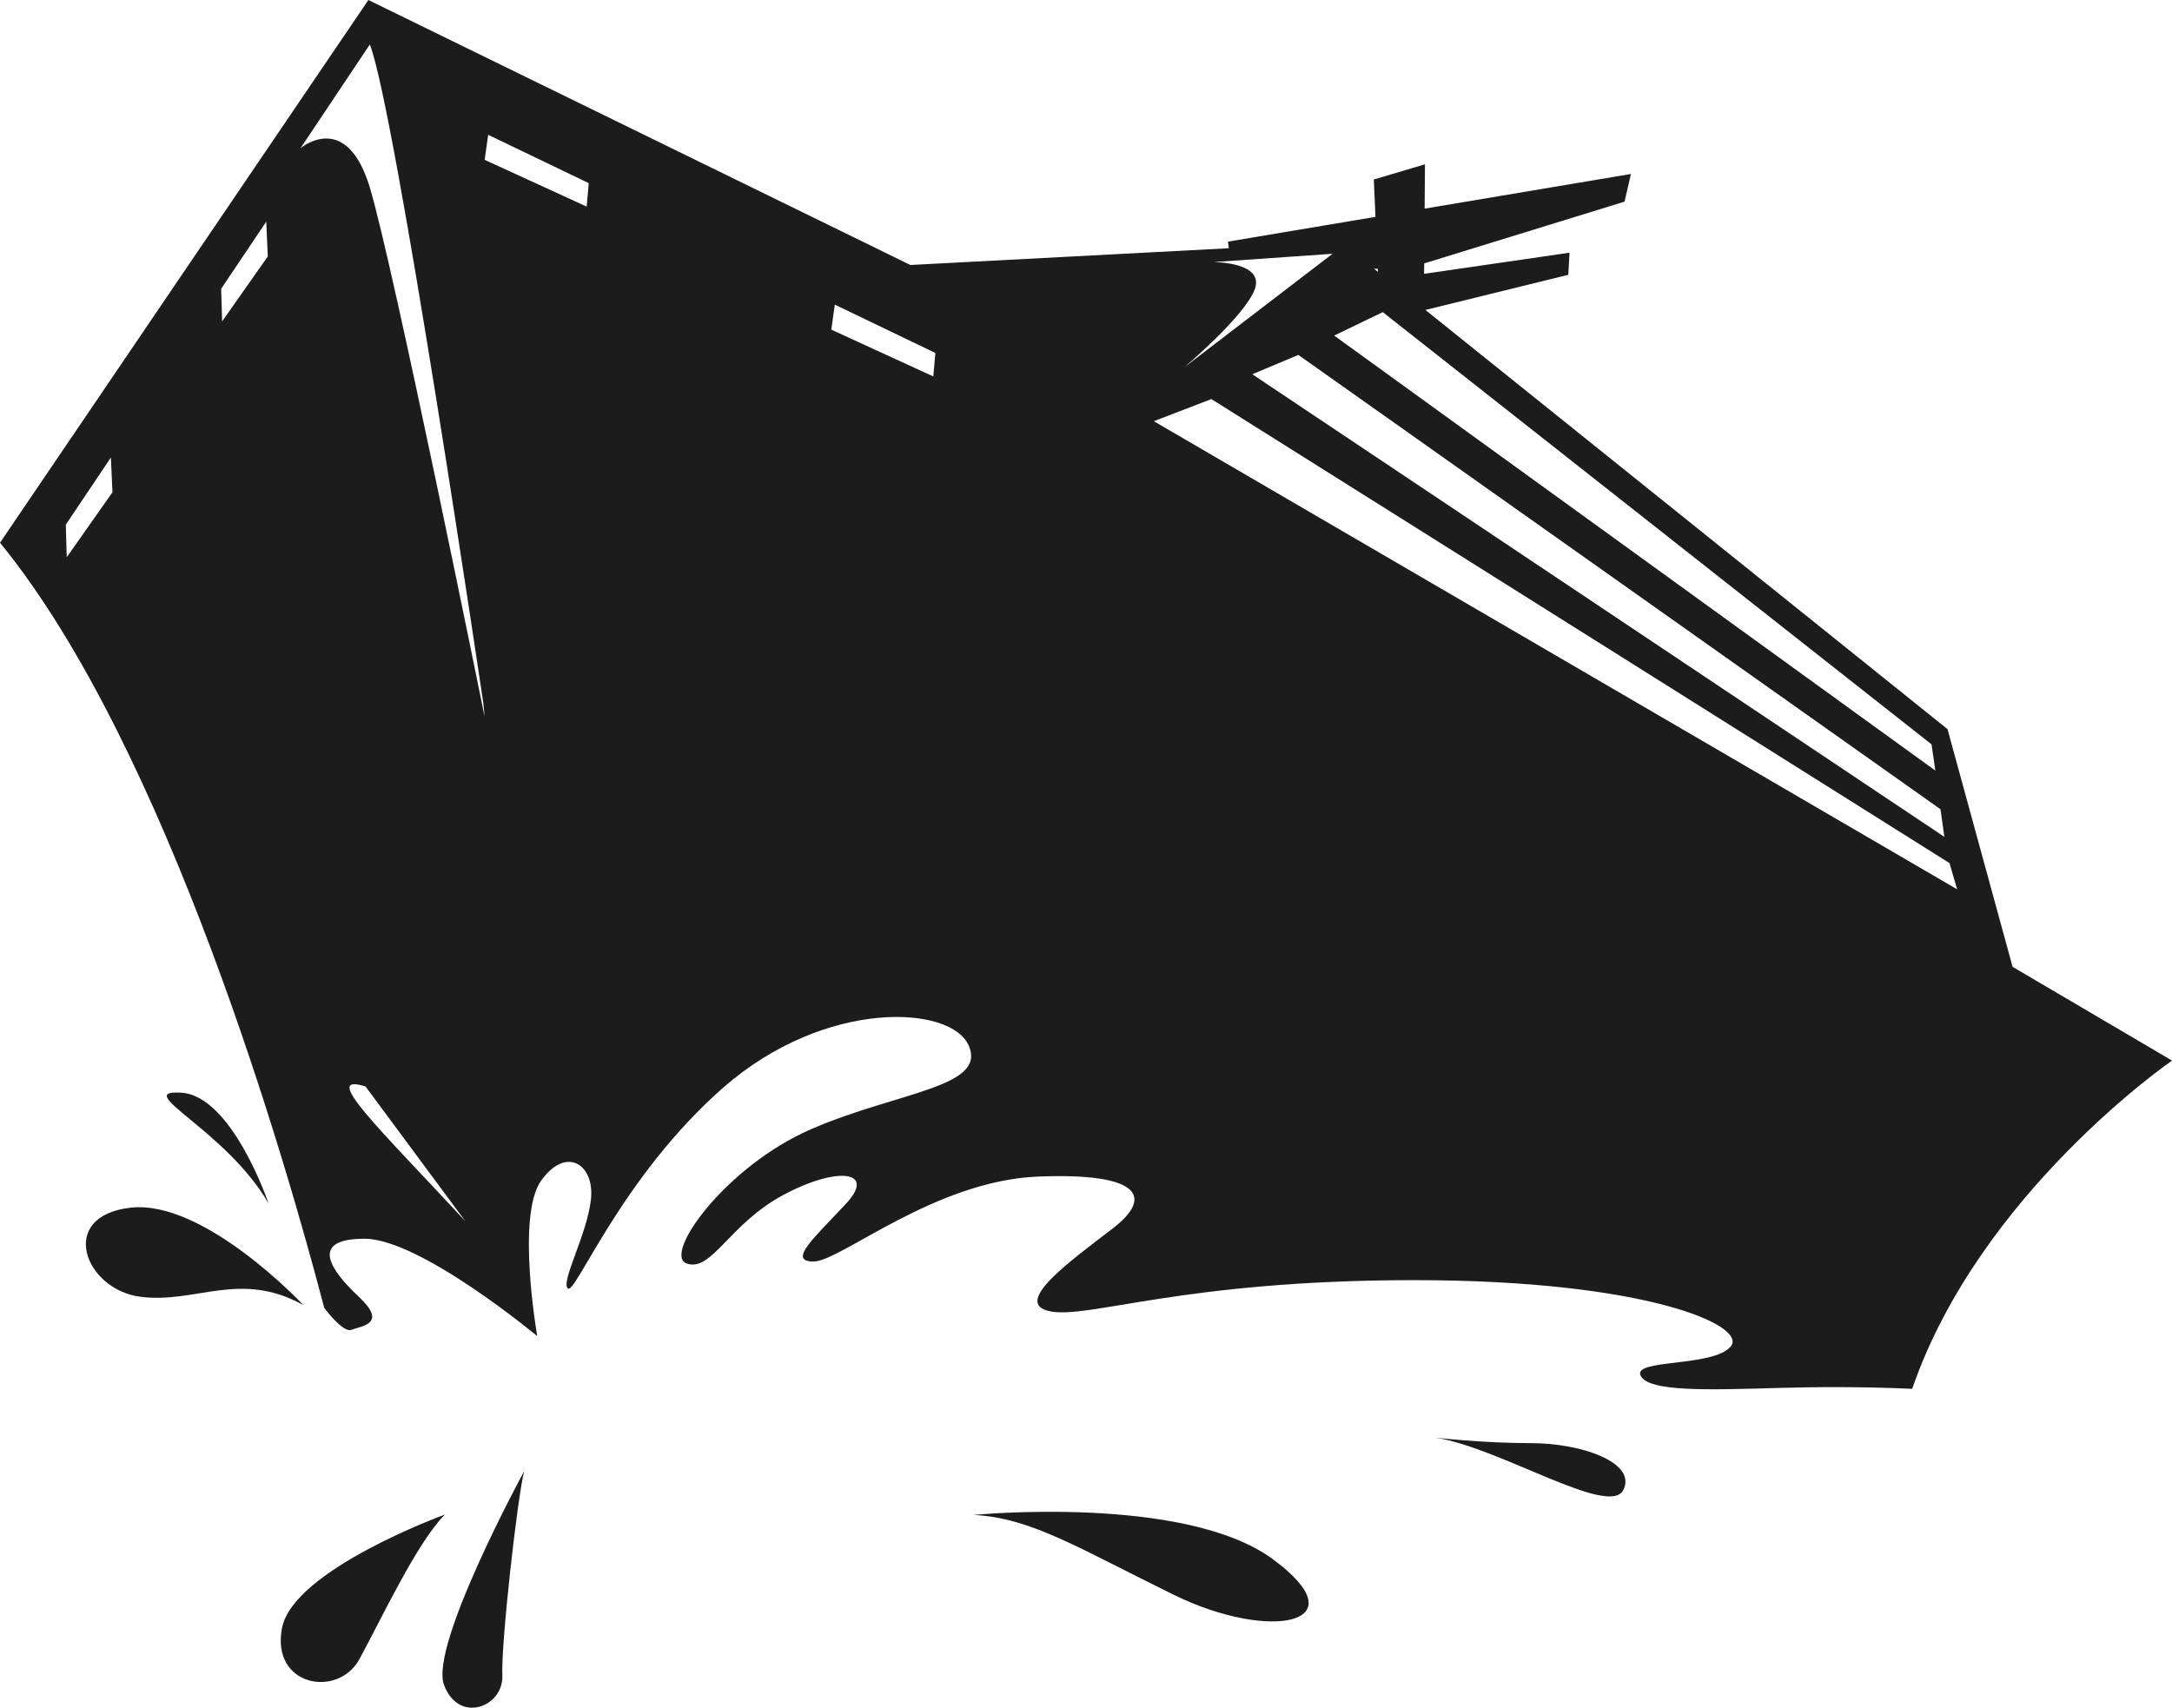 <svg version="1.1" id="图层_1" x="0px" y="0px" width="135.646px" height="106.654px" viewBox="0 0 135.646 106.654" enable-background="new 0 0 135.646 106.654" xml:space="preserve" xmlns="http://www.w3.org/2000/svg" xmlns:xlink="http://www.w3.org/1999/xlink" xmlns:xml="http://www.w3.org/XML/1998/namespace">
  <path fill="#1C1C1C" d="M79.487,97.375c-5.512-4.055-18.692-2.76-18.692-2.76c3.596,0.172,6.551,2.07,12.541,5.002
	C79.327,102.548,84.999,101.429,79.487,97.375z" class="color c1"/>
  <path fill="#1C1C1C" d="M95.624,90.13c-3.115,0-5.992-0.346-5.992-0.346c3.996,0.604,10.865,5.002,11.744,3.277
	C102.255,91.336,98.739,90.13,95.624,90.13z" class="color c1"/>
  <path fill="#1C1C1C" d="M8.158,75.425c-4.613,0.517-2.878,5.109,0.599,5.563c3.476,0.453,6.23-1.682,10.186,0.518
	C18.942,81.505,12.77,74.908,8.158,75.425z" class="color c1"/>
  <path fill="#1C1C1C" d="M17.612,101.677c-0.702,3.646,3.492,4.402,4.837,1.941c1.342-2.463,3.606-7.307,5.338-9.029
	C27.787,94.589,18.314,98.035,17.612,101.677z" class="color c1"/>
  <path fill="#1C1C1C" d="M27.727,105.224c0.91,2.469,3.732,1.391,3.646-0.599c-0.088-1.983,0.938-11.055,1.357-12.733
	C32.73,91.892,26.817,102.755,27.727,105.224z" class="color c1"/>
  <path fill="#1C1C1C" d="M11.323,68.244c-3.176-0.195,2.815,2.33,5.451,6.924C16.775,75.167,14.499,68.437,11.323,68.244z" class="color c1"/>
  <path fill="#1C1C1C" d="M125.69,60.382l-4.063-14.844L89.02,19.358l8.922-2.195l0.078-1.381l-9.082,1.32l0.005-0.65l12.514-3.859
	l0.398-1.727L88.971,13.03l0.021-2.768l-3.195,0.948l0.104,2.334l-9.211,1.547l0.052,0.412l-19.884,1.047L23.007,0L0,33.896
	c10.453,12.776,17.93,38.926,20.249,47.785c0.664,0.877,1.343,1.495,1.68,1.377c0.719-0.261,2.276-0.39,0.479-2.07
	c-1.798-1.681-3.116-3.623,0.358-3.623c3.476,0,10.785,6.08,10.785,6.08s-1.318-7.502,0.239-9.701
	c1.558-2.201,3.354-1.035,3.116,1.164c-0.239,2.199-1.917,5.176-1.438,5.563c0.479,0.389,3.355-6.986,9.707-12.55
	c6.351-5.563,14.259-5.176,15.339-2.588c1.078,2.588-4.435,2.847-9.827,5.176c-5.392,2.328-9.347,7.892-7.789,8.408
	c1.559,0.519,2.637-2.457,5.992-4.27c3.354-1.812,5.871-1.551,3.954,0.52c-1.917,2.068-3.715,3.621-2.037,3.621
	s7.549-5.045,14.021-5.305c6.471-0.258,7.19,1.295,4.674,3.233c-2.517,1.941-6.353,4.658-3.955,5.175
	c2.396,0.518,8.27-1.939,22.769-1.939c14.5,0,20.852,2.846,19.772,4.141c-1.079,1.296-6.111,0.775-5.633,1.812
	c0.478,1.036,4.193,0.906,8.748,0.775c1.958-0.056,5.092-0.087,8.217,0.059c4.213-12.234,16.229-20.5,16.229-20.5L125.69,60.382z
	 M4.168,34.802L4.11,32.765l2.815-4.191l0.098,2.17L4.168,34.802z M13.872,20.072l-0.06-2.037l2.816-4.191l0.097,2.171
	L13.872,20.072z M22.828,67.855l6.23,8.41C23.666,70.445,19.951,66.951,22.828,67.855z M23.096,11.708
	c-1.478-4.891-4.333-2.447-4.333-2.447l4.333-6.482c1.576,3.933,7.089,41.137,7.089,41.137l0.083,0.861
	C30.268,44.777,24.573,16.597,23.096,11.708z M36.639,12.904l-6.371-2.922l0.219-1.563l6.282,3.019L36.639,12.904z M58.287,23.51
	l-6.371-2.922l0.219-1.563l6.281,3.02L58.287,23.51z M121.429,52.265L78.208,23.373l2.877-1.207l40.104,28.375L121.429,52.265z
	 M86.048,16.791l0.007,0.188l-0.247-0.197L86.048,16.791z M86.357,19.494l34.271,26.994l0.239,1.639L83.322,20.958L86.357,19.494z
	 M75.792,16.367l7.43-0.518l-9.287,7.112c0,0,3.834-3.231,4.435-4.916C78.968,16.367,75.792,16.367,75.792,16.367z M72.058,26.306
	l3.596-1.382l46.095,28.979l0.479,1.639L72.058,26.306z" class="color c1"/>
</svg>